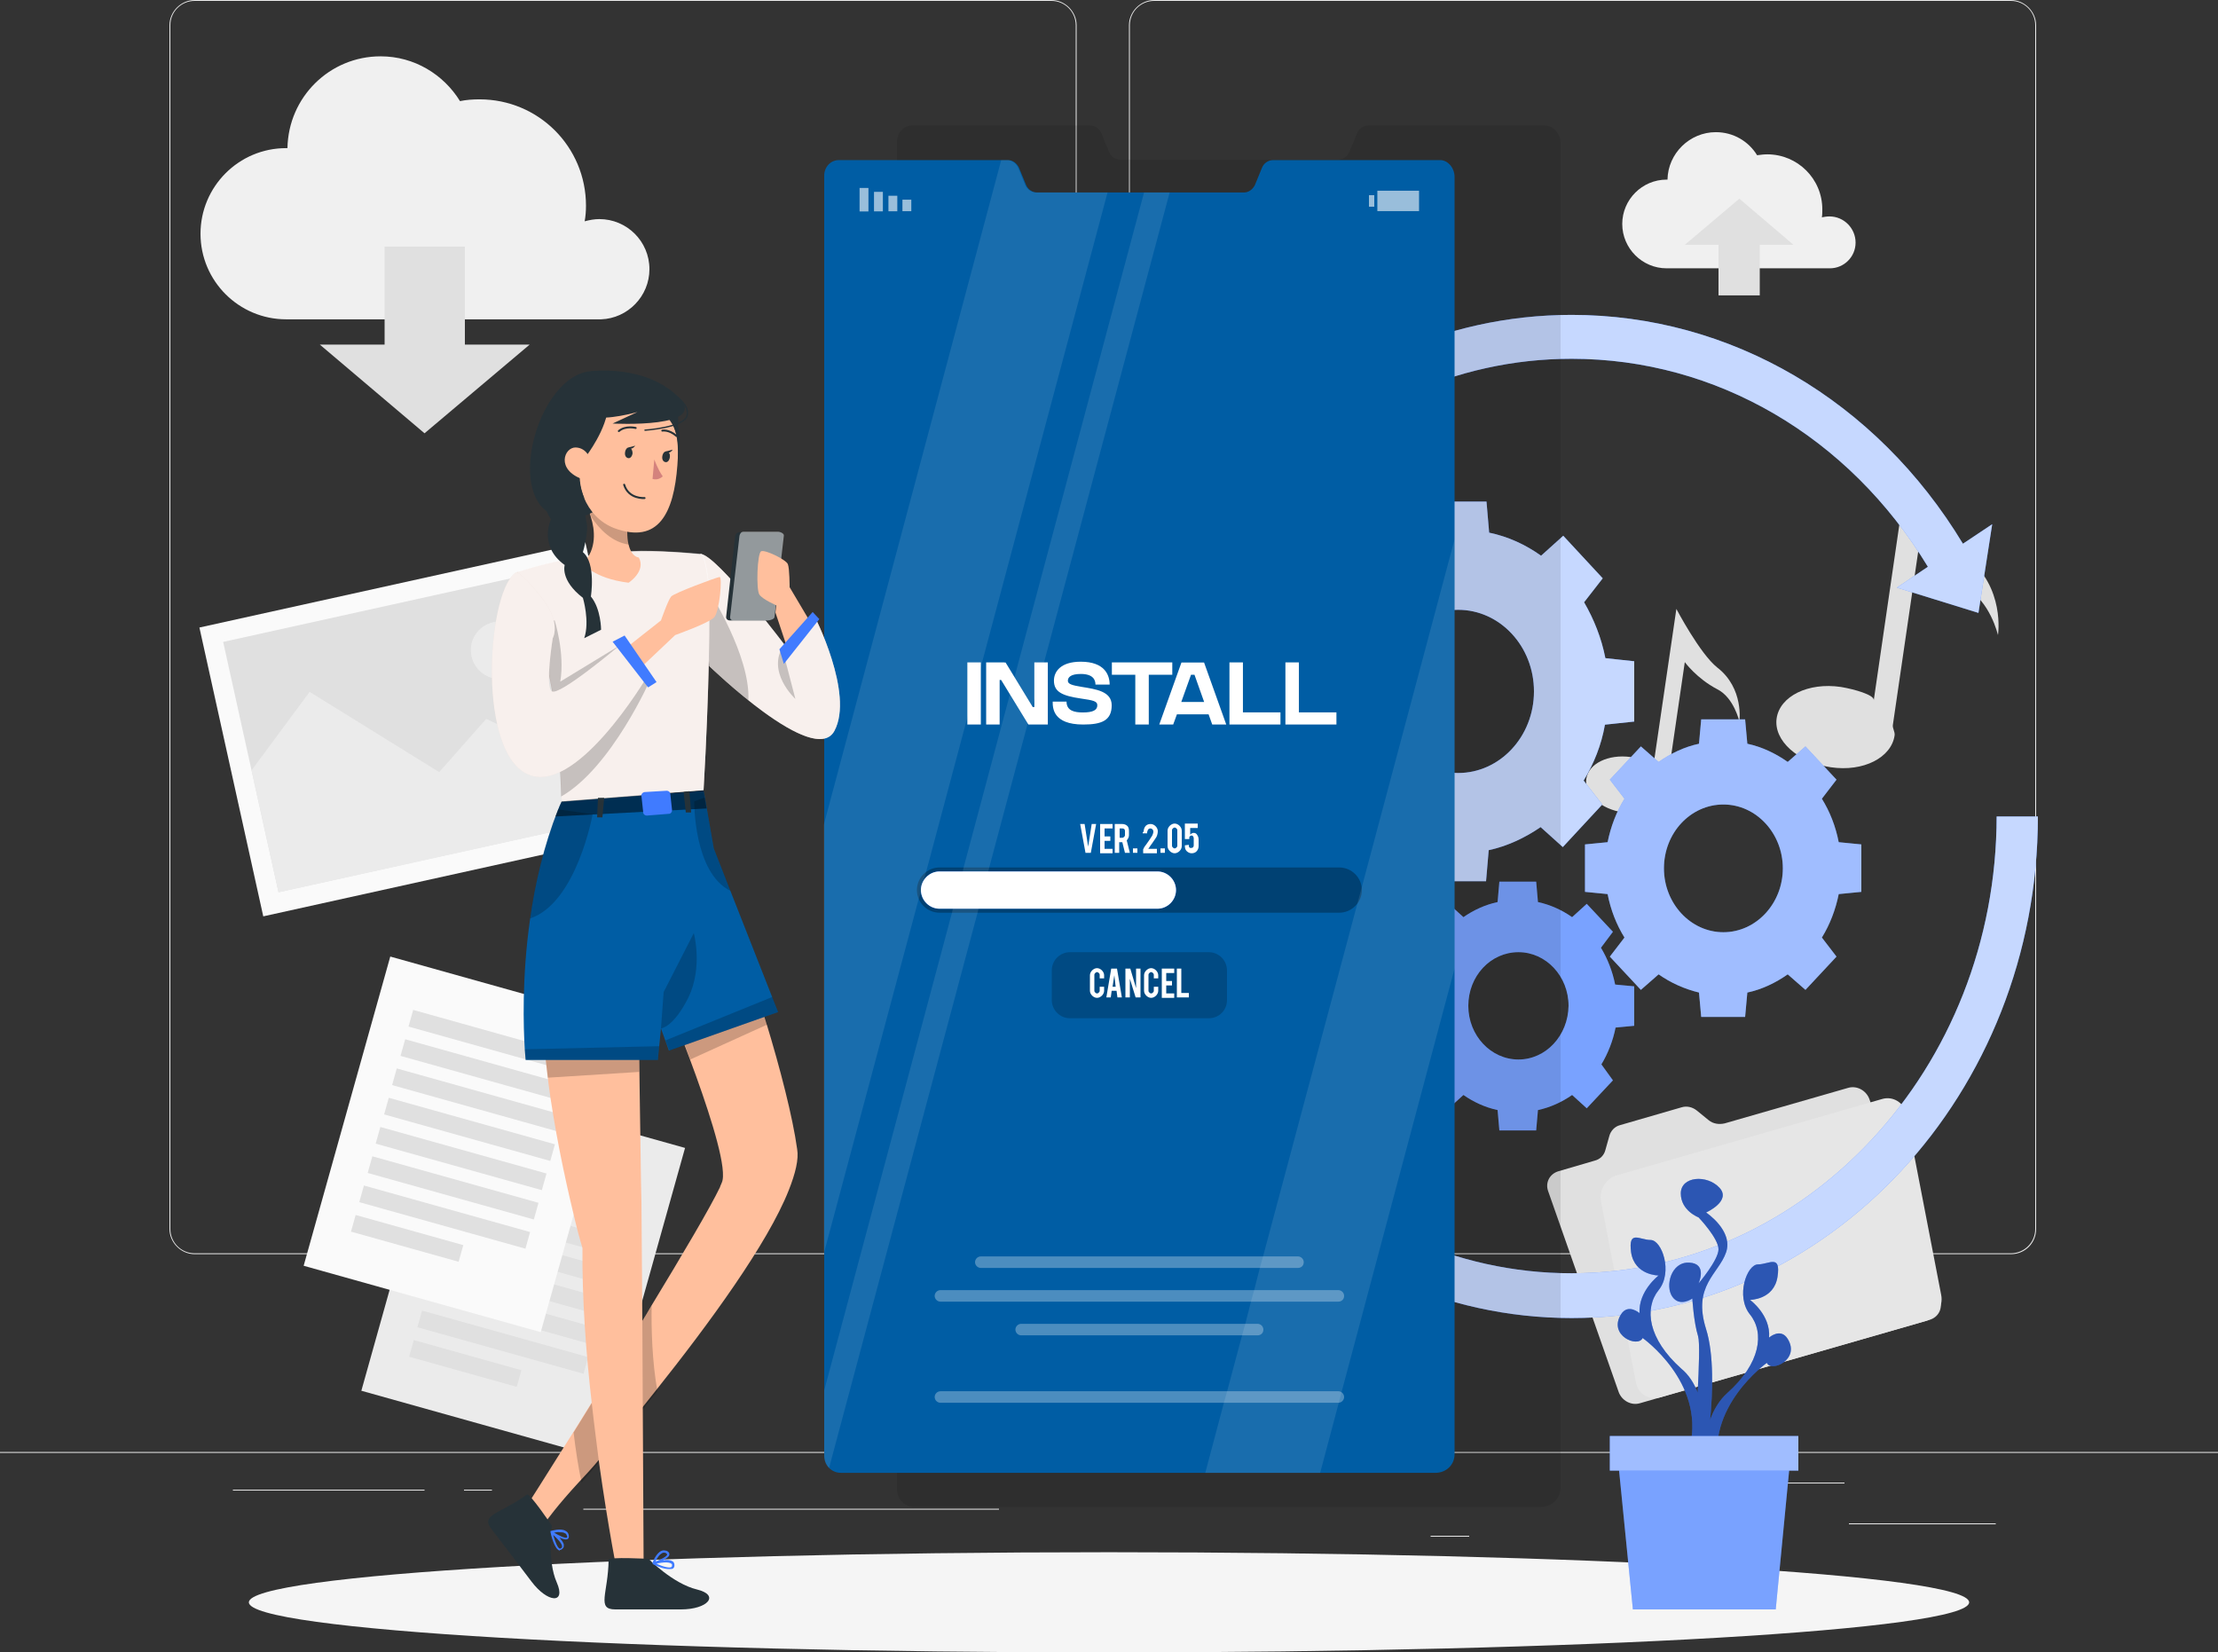<svg width="800" height="596" viewBox="0 0 800 596" fill="none" xmlns="http://www.w3.org/2000/svg">
<rect x="0" y="0" width="800" height="596" fill="#333333" stroke="none"/>
<g clip-path="url(#clip0_609_17265)">
<path d="M800 523.699H0V524.019H800V523.699Z" fill="#EBEBEB"/>
<path d="M719.839 549.453H666.879V549.773H719.839V549.453Z" fill="#EBEBEB"/>
<path d="M529.92 553.93H516V554.25H529.92V553.93Z" fill="#EBEBEB"/>
<path d="M665.279 534.738H634.559V535.058H665.279V534.738Z" fill="#EBEBEB"/>
<path d="M153.12 537.297H84V537.617H153.12V537.297Z" fill="#EBEBEB"/>
<path d="M177.439 537.297H167.359V537.617H177.439V537.297Z" fill="#EBEBEB"/>
<path d="M360.318 544.176H210.398V544.496H360.318V544.176Z" fill="#EBEBEB"/>
<path d="M379.201 452.359H70.241C65.281 452.359 61.121 448.2 61.121 443.241V9.118C61.121 4.159 65.281 0 70.241 0H379.201C384.161 0 388.321 4.159 388.321 9.118V443.241C388.321 448.36 384.321 452.359 379.201 452.359ZM70.241 0.32C65.441 0.32 61.441 4.159 61.441 9.118V443.241C61.441 448.04 65.281 452.039 70.241 452.039H379.201C384.001 452.039 388.001 448.2 388.001 443.241V9.118C388.001 4.319 384.161 0.32 379.201 0.32H70.241Z" fill="#EBEBEB"/>
<path d="M725.279 452.359H416.319C411.359 452.359 407.199 448.2 407.199 443.241V9.118C407.199 4.159 411.359 0 416.319 0H725.279C730.239 0 734.399 4.159 734.399 9.118V443.241C734.399 448.36 730.399 452.359 725.279 452.359ZM416.319 0.32C411.519 0.32 407.519 4.159 407.519 9.118V443.241C407.519 448.04 411.359 452.039 416.319 452.039H725.279C730.079 452.039 734.079 448.2 734.079 443.241V9.118C734.079 4.319 730.239 0.32 725.279 0.32H416.319Z" fill="#EBEBEB"/>
<path d="M234.24 97.096C234.24 87.019 226.08 79.021 216.16 79.021C214.4 79.021 212.64 79.341 210.88 79.82C211.2 78.061 211.36 76.141 211.36 74.222C211.36 52.948 194.24 35.832 172.96 35.832C170.56 35.832 168.16 35.992 165.92 36.472C160 26.875 149.44 20.316 137.28 20.316C118.88 20.316 104 35.032 103.68 53.428C103.52 53.428 103.36 53.428 103.2 53.428C86.08 53.428 72.32 67.344 72.32 84.299C72.32 101.415 86.24 115.171 103.2 115.171H216.8C226.4 114.851 234.24 106.853 234.24 97.096Z" fill="#F0F0F0"/>
<path d="M167.679 124.288V88.938H138.719V124.288H115.359L153.119 156.279L191.039 124.288H167.679Z" fill="#E0E0E0"/>
<path d="M669.281 87.497C669.281 82.379 665.121 78.06 659.841 78.06C658.881 78.06 657.921 78.22 657.121 78.38C657.281 77.42 657.281 76.46 657.281 75.501C657.281 64.463 648.321 55.666 637.441 55.666C636.161 55.666 635.041 55.826 633.761 55.986C630.721 51.027 625.281 47.668 618.881 47.668C609.441 47.668 601.601 55.346 601.441 64.783C601.281 64.783 601.281 64.783 601.121 64.783C592.321 64.783 585.121 71.981 585.121 80.779C585.121 89.577 592.321 96.775 601.121 96.775H660.001C665.121 96.775 669.281 92.616 669.281 87.497Z" fill="#F0F0F0"/>
<path d="M619.84 88.296V106.531H634.72V88.296H646.88L627.36 71.66L607.68 88.296H619.84Z" fill="#E0E0E0"/>
<path d="M211.121 195.58L71.926 226.336L94.956 330.509L234.152 299.753L211.121 195.58Z" fill="#FAFAFA"/>
<path d="M205.784 203.839L80.492 231.523L100.449 321.797L225.741 294.113L205.784 203.839Z" fill="#E0E0E0"/>
<path d="M223.203 281.846L225.923 294.163L100.483 321.836L90.723 277.848L111.683 249.535L158.403 278.487L175.363 259.293L223.203 281.846Z" fill="#EBEBEB"/>
<path d="M190.243 232.261C191.523 237.859 188.003 243.298 182.403 244.578C176.803 245.857 171.363 242.338 170.083 236.74C168.803 231.141 172.323 225.703 177.923 224.423C183.523 223.143 188.963 226.662 190.243 232.261Z" fill="#EBEBEB"/>
<path opacity="0.3" d="M190.243 232.261C191.523 237.859 188.003 243.298 182.403 244.578C176.803 245.857 171.363 242.338 170.083 236.74C168.803 231.141 172.323 225.703 177.923 224.423C183.523 223.143 188.963 226.662 190.243 232.261Z" fill="#EBEBEB"/>
<path d="M247.089 414.033L161.574 390.09L130.332 501.614L215.847 525.557L247.089 414.033Z" fill="#EBEBEB"/>
<path d="M229.923 426.153L169.992 409.371L168.309 415.378L228.24 432.16L229.923 426.153Z" fill="#E0E0E0"/>
<path d="M226.888 436.688L166.957 419.906L165.274 425.913L225.205 442.695L226.888 436.688Z" fill="#E0E0E0"/>
<path d="M224.001 447.262L164.07 430.48L162.387 436.487L222.318 453.269L224.001 447.262Z" fill="#E0E0E0"/>
<path d="M220.966 457.797L161.035 441.016L159.352 447.022L219.283 463.804L220.966 457.797Z" fill="#E0E0E0"/>
<path d="M218.079 468.375L158.148 451.594L156.466 457.601L216.396 474.382L218.079 468.375Z" fill="#E0E0E0"/>
<path d="M215.044 478.907L155.113 462.125L153.43 468.132L213.361 484.913L215.044 478.907Z" fill="#E0E0E0"/>
<path d="M212.157 489.485L152.227 472.703L150.544 478.71L210.475 495.492L212.157 489.485Z" fill="#E0E0E0"/>
<path d="M188.066 494.203L149.242 483.332L147.559 489.339L186.383 500.21L188.066 494.203Z" fill="#E0E0E0"/>
<path d="M226.28 368.951L140.766 345.008L109.524 456.532L195.038 480.475L226.28 368.951Z" fill="#FAFAFA"/>
<path d="M208.962 381.036L149.031 364.254L147.348 370.261L207.279 387.042L208.962 381.036Z" fill="#E0E0E0"/>
<path d="M206.079 391.614L146.148 374.832L144.466 380.839L204.396 397.621L206.079 391.614Z" fill="#E0E0E0"/>
<path d="M203.04 402.145L143.109 385.363L141.426 391.37L201.357 408.152L203.04 402.145Z" fill="#E0E0E0"/>
<path d="M200.157 412.723L140.227 395.941L138.544 401.948L198.475 418.73L200.157 412.723Z" fill="#E0E0E0"/>
<path d="M197.118 423.258L137.188 406.477L135.505 412.483L195.435 429.265L197.118 423.258Z" fill="#E0E0E0"/>
<path d="M194.232 433.832L134.301 417.051L132.618 423.058L192.549 439.839L194.232 433.832Z" fill="#E0E0E0"/>
<path d="M191.197 444.368L131.266 427.586L129.583 433.593L189.514 450.374L191.197 444.368Z" fill="#E0E0E0"/>
<path d="M167.101 449.086L128.277 438.215L126.594 444.222L165.419 455.093L167.101 449.086Z" fill="#E0E0E0"/>
<path d="M709.119 200.747C699.999 193.709 687.679 170.195 687.839 170.195L675.839 252.573C676.159 250.654 668.799 248.574 663.999 247.774C652.159 246.015 641.919 251.134 640.799 259.131C639.679 267.129 648.479 274.967 660.319 276.727C672.159 278.486 682.239 273.208 683.359 265.21C683.519 263.93 682.559 262.65 682.719 261.531L691.999 198.028C691.999 198.028 698.239 206.506 708.959 212.104C717.759 216.583 720.639 229.06 720.639 229.06C720.639 229.06 723.359 211.784 709.119 200.747Z" fill="#E0E0E0"/>
<path d="M619.361 240.735C613.121 235.777 604.641 219.621 604.641 219.621L596.321 276.406C596.481 275.126 591.521 273.527 588.161 273.047C580.001 271.927 572.961 275.446 572.161 280.885C571.361 286.483 577.441 291.922 585.601 293.041C593.761 294.161 600.641 290.642 601.601 285.203C601.761 284.404 601.121 283.444 601.281 282.644L607.681 238.816C607.681 238.816 612.001 244.734 619.361 248.573C625.441 251.612 627.361 260.25 627.361 260.25C627.361 260.25 629.121 248.253 619.361 240.735Z" fill="#E0E0E0"/>
<path d="M616.323 404.055L612.003 400.535C610.403 399.256 608.323 398.776 606.403 399.416L584.323 405.814C582.403 406.294 580.963 407.894 580.483 409.653L579.043 414.772C578.563 416.691 577.123 418.131 575.203 418.611L562.083 422.45C558.883 423.409 557.283 426.608 558.403 429.648L583.843 502.108C584.963 505.147 588.323 507.067 591.523 506.107L696.003 476.035C699.203 475.075 700.803 471.876 699.683 468.837L674.243 396.377C673.123 393.337 669.763 391.418 666.563 392.378L622.083 405.174C620.003 405.654 617.923 405.334 616.323 404.055Z" fill="#E0E0E0"/>
<path d="M678.883 396.377L583.203 423.89C579.203 425.009 576.643 429.328 577.443 433.327L590.083 498.75C590.883 502.748 594.723 505.148 598.723 504.028L694.403 476.516C698.403 475.396 700.963 471.077 700.163 467.078L687.523 401.656C686.723 397.657 682.723 395.257 678.883 396.377Z" fill="#E6E6E6"/>
<path d="M400.002 596.002C571.343 596.002 710.242 587.909 710.242 577.927C710.242 567.944 571.343 559.852 400.002 559.852C228.661 559.852 89.762 567.944 89.762 577.927C89.762 587.909 228.661 596.002 400.002 596.002Z" fill="#F5F5F5"/>
<path d="M720.159 294.322C720.159 385.337 651.359 459.238 566.879 459.238C482.399 459.238 413.599 385.177 413.599 294.322C413.599 203.306 482.399 129.406 566.879 129.406C619.039 129.406 666.879 157.399 695.359 204.426L684.159 211.944L713.599 221.061L718.559 189.07L707.999 196.108C676.799 144.442 624.159 113.57 566.879 113.57C474.239 113.57 398.719 194.669 398.719 294.482C398.719 394.295 474.079 475.393 566.879 475.393C659.519 475.393 735.039 394.295 735.039 294.482H720.159V294.322Z" fill="#407BFF"/>
<path opacity="0.7" d="M720.159 294.322C720.159 385.337 651.359 459.238 566.879 459.238C482.399 459.238 413.599 385.177 413.599 294.322C413.599 203.306 482.399 129.406 566.879 129.406C619.039 129.406 666.879 157.399 695.359 204.426L684.159 211.944L713.599 221.061L718.559 189.07L707.999 196.108C676.799 144.442 624.159 113.57 566.879 113.57C474.239 113.57 398.719 194.669 398.719 294.482C398.719 394.295 474.079 475.393 566.879 475.393C659.519 475.393 735.039 394.295 735.039 294.482H720.159V294.322Z" fill="white"/>
<path d="M589.439 260.253V238.499L579.039 237.379C577.599 230.021 574.879 223.303 571.359 217.224L578.079 208.587L563.839 193.231L555.839 200.429C550.239 196.43 543.999 193.551 537.119 192.111L536.159 180.914H515.999L515.039 192.111C508.319 193.551 501.919 196.59 496.319 200.429L488.319 193.231L474.079 208.587L480.799 217.224C477.119 223.303 474.399 230.021 473.119 237.379L462.719 238.499V260.253L473.119 261.372C474.559 268.73 477.279 275.449 480.799 281.527L474.079 290.165L488.319 305.521L496.319 298.323C501.919 302.321 508.159 305.201 515.039 306.64L515.999 317.837H535.999L536.959 306.64C543.679 305.201 550.079 302.162 555.679 298.323L563.679 305.521L577.919 290.165L571.199 281.527C574.879 275.449 577.599 268.73 578.879 261.372L589.439 260.253ZM525.919 278.808C510.879 278.808 498.559 265.691 498.559 249.376C498.559 233.06 510.879 219.944 525.919 219.944C540.959 219.944 553.279 233.06 553.279 249.376C553.279 265.691 540.959 278.808 525.919 278.808Z" fill="#407BFF"/>
<path d="M671.36 321.676V304.561L663.2 303.761C662.08 298.003 660 292.724 657.12 288.085L662.4 281.207L651.2 269.211L644.8 274.809C640.48 271.77 635.52 269.37 630.24 268.251L629.44 259.453H613.6L612.8 268.251C607.52 269.37 602.56 271.77 598.24 274.809L591.84 269.211L580.64 281.207L585.92 288.085C583.04 292.724 580.96 298.163 579.84 303.761L571.68 304.561V321.676L579.84 322.476C580.96 328.235 583.04 333.513 585.92 338.152L580.64 345.03L591.84 357.027L598.24 351.428C602.56 354.468 607.52 356.707 612.8 357.987L613.6 366.784H629.44L630.24 357.987C635.52 356.867 640.48 354.468 644.8 351.428L651.2 357.027L662.4 345.03L657.12 338.152C660 333.513 662.08 328.075 663.2 322.476L671.36 321.676ZM621.6 336.233C609.76 336.233 600.16 325.835 600.16 313.199C600.16 300.402 609.76 290.165 621.6 290.165C633.44 290.165 643.04 300.562 643.04 313.199C643.04 325.835 633.44 336.233 621.6 336.233Z" fill="#407BFF"/>
<path d="M589.438 369.982V355.746L582.558 355.106C581.598 350.307 579.838 345.829 577.438 341.83L581.758 336.071L572.318 325.994L567.038 330.793C563.358 328.233 559.198 326.314 554.718 325.354L554.077 317.996H540.798L540.158 325.354C535.678 326.314 531.517 328.233 527.837 330.793L522.558 325.994L513.118 336.071L517.438 341.83C515.038 345.829 513.278 350.307 512.318 355.106L505.438 355.746V369.982L512.318 370.622C513.278 375.421 515.038 379.899 517.438 383.898L513.118 389.657L522.558 399.734L527.837 394.935C531.517 397.495 535.678 399.414 540.158 400.374L540.798 407.732H554.077L554.718 400.374C559.198 399.414 563.358 397.495 567.038 394.935L572.318 399.734L581.758 389.657L577.598 383.898C579.998 379.899 581.758 375.421 582.718 370.622L589.438 369.982ZM547.677 382.139C537.757 382.139 529.598 373.501 529.598 362.784C529.598 352.067 537.597 343.429 547.677 343.429C557.597 343.429 565.758 352.067 565.758 362.784C565.598 373.501 557.597 382.139 547.677 382.139Z" fill="#407BFF"/>
<path opacity="0.7" d="M589.439 260.253V238.499L579.039 237.379C577.599 230.021 574.879 223.303 571.359 217.224L578.079 208.587L563.839 193.231L555.839 200.429C550.239 196.43 543.999 193.551 537.119 192.111L536.159 180.914H515.999L515.039 192.111C508.319 193.551 501.919 196.59 496.319 200.429L488.319 193.231L474.079 208.587L480.799 217.224C477.119 223.303 474.399 230.021 473.119 237.379L462.719 238.499V260.253L473.119 261.372C474.559 268.73 477.279 275.449 480.799 281.527L474.079 290.165L488.319 305.521L496.319 298.323C501.919 302.321 508.159 305.201 515.039 306.64L515.999 317.837H535.999L536.959 306.64C543.679 305.201 550.079 302.162 555.679 298.323L563.679 305.521L577.919 290.165L571.199 281.527C574.879 275.449 577.599 268.73 578.879 261.372L589.439 260.253ZM525.919 278.808C510.879 278.808 498.559 265.691 498.559 249.376C498.559 233.06 510.879 219.944 525.919 219.944C540.959 219.944 553.279 233.06 553.279 249.376C553.279 265.691 540.959 278.808 525.919 278.808Z" fill="white"/>
<path opacity="0.5" d="M671.36 321.676V304.561L663.2 303.761C662.08 298.003 660 292.724 657.12 288.085L662.4 281.207L651.2 269.211L644.8 274.809C640.48 271.77 635.52 269.37 630.24 268.251L629.44 259.453H613.6L612.8 268.251C607.52 269.37 602.56 271.77 598.24 274.809L591.84 269.211L580.64 281.207L585.92 288.085C583.04 292.724 580.96 298.163 579.84 303.761L571.68 304.561V321.676L579.84 322.476C580.96 328.235 583.04 333.513 585.92 338.152L580.64 345.03L591.84 357.027L598.24 351.428C602.56 354.468 607.52 356.707 612.8 357.987L613.6 366.784H629.44L630.24 357.987C635.52 356.867 640.48 354.468 644.8 351.428L651.2 357.027L662.4 345.03L657.12 338.152C660 333.513 662.08 328.075 663.2 322.476L671.36 321.676ZM621.6 336.233C609.76 336.233 600.16 325.835 600.16 313.199C600.16 300.402 609.76 290.165 621.6 290.165C633.44 290.165 643.04 300.562 643.04 313.199C643.04 325.835 633.44 336.233 621.6 336.233Z" fill="white"/>
<path opacity="0.3" d="M589.438 369.982V355.746L582.558 355.106C581.598 350.307 579.838 345.829 577.438 341.83L581.758 336.071L572.318 325.994L567.038 330.793C563.358 328.233 559.198 326.314 554.718 325.354L554.077 317.996H540.798L540.158 325.354C535.678 326.314 531.517 328.233 527.837 330.793L522.558 325.994L513.118 336.071L517.438 341.83C515.038 345.829 513.278 350.307 512.318 355.106L505.438 355.746V369.982L512.318 370.622C513.278 375.421 515.038 379.899 517.438 383.898L513.118 389.657L522.558 399.734L527.837 394.935C531.517 397.495 535.678 399.414 540.158 400.374L540.798 407.732H554.077L554.718 400.374C559.198 399.414 563.358 397.495 567.038 394.935L572.318 399.734L581.758 389.657L577.598 383.898C579.998 379.899 581.758 375.421 582.718 370.622L589.438 369.982ZM547.677 382.139C537.757 382.139 529.598 373.501 529.598 362.784C529.598 352.067 537.597 343.429 547.677 343.429C557.597 343.429 565.758 352.067 565.758 362.784C565.598 373.501 557.597 382.139 547.677 382.139Z" fill="white"/>
<path opacity="0.1" d="M562.88 51.666V536.496C562.88 540.495 559.68 543.534 555.68 543.534H329.92C328.16 543.534 326.56 542.894 325.44 541.774C324.32 540.655 323.52 538.895 323.52 537.136V51.186C323.52 47.987 325.92 45.268 328.96 45.268H393.12C394.88 45.268 396.64 46.388 397.28 48.147L400 54.705C400.64 56.465 402.24 57.584 404.16 57.584H482.56C484.32 57.584 486.08 56.465 486.72 54.705L489.44 48.147C490.08 46.388 491.68 45.268 493.6 45.268H556.8C560.16 45.108 562.88 48.147 562.88 51.666Z" fill="black"/>
<path d="M524.641 63.823V524.499C524.641 528.338 521.601 531.217 517.761 531.217H303.361C301.601 531.217 300.161 530.577 299.041 529.458C297.921 528.338 297.281 526.739 297.281 524.979V63.343C297.281 60.304 299.521 57.744 302.561 57.744H363.521C365.281 57.744 366.721 58.864 367.521 60.464L370.081 66.702C370.721 68.302 372.321 69.421 374.081 69.421H448.641C450.401 69.421 451.841 68.302 452.641 66.702L455.201 60.464C455.841 58.864 457.441 57.744 459.201 57.744H519.201C522.081 57.584 524.641 60.464 524.641 63.823Z" fill="#005DA4"/>
<path opacity="0.6" d="M325.495 76.175H328.695V72.017H325.495V76.175Z" fill="white"/>
<path opacity="0.6" d="M320.448 76.203H323.648V70.604H320.448V76.203Z" fill="white"/>
<path opacity="0.6" d="M315.241 76.234H318.441V69.196H315.241V76.234Z" fill="white"/>
<path opacity="0.6" d="M310.034 76.265H313.234V67.788H310.034V76.265Z" fill="white"/>
<path opacity="0.6" d="M495.682 70.394H493.762V74.553H495.682V70.394Z" fill="white"/>
<path opacity="0.6" d="M496.792 76.144H511.832V68.786H496.792V76.144Z" fill="white"/>
<path opacity="0.3" d="M338.883 312.875H483.043C487.523 312.875 491.203 316.554 491.203 321.033C491.203 325.511 487.523 329.19 483.043 329.19H338.883C334.403 329.19 330.723 325.511 330.723 321.033C330.723 316.554 334.403 312.875 338.883 312.875Z" fill="black"/>
<path d="M417.444 314.316C421.124 314.316 424.164 317.355 424.164 321.034C424.164 324.713 421.124 327.753 417.444 327.753H338.884C335.204 327.753 332.164 324.713 332.164 321.034C332.164 317.355 335.204 314.316 338.884 314.316H417.444Z" fill="#407BFF"/>
<path d="M417.444 314.316C421.124 314.316 424.164 317.355 424.164 321.034C424.164 324.713 421.124 327.753 417.444 327.753H338.884C335.204 327.753 332.164 324.713 332.164 321.034C332.164 317.355 335.204 314.316 338.884 314.316H417.444Z" fill="white"/>
<path d="M391.522 307.596L389.602 297.199H391.202L392.482 305.357L393.762 297.199H395.362L393.442 307.596H391.522Z" fill="white"/>
<path d="M396.801 307.596V297.199H401.281V298.799H398.401V301.678H400.481V303.277H398.401V306.157H401.281V307.756H396.801V307.596Z" fill="white"/>
<path d="M404.802 297.199C405.602 297.199 406.242 297.519 406.722 297.999C407.042 298.479 407.202 298.958 407.202 299.758V301.198C407.202 301.998 406.882 302.478 406.402 303.117L407.522 307.596H405.762L404.802 303.757H404.642H403.682V307.596H402.082V297.199H404.802ZM405.762 299.758C405.762 299.118 405.442 298.799 404.802 298.799H403.842V302.158H404.802C405.122 302.158 405.282 301.998 405.442 301.838C405.602 301.678 405.762 301.518 405.762 301.198V299.758Z" fill="white"/>
<path d="M408.641 305.996H410.241V307.595H408.641V305.996Z" fill="white"/>
<path d="M412.48 300.078C412.48 299.118 412.8 298.319 413.28 297.839C413.76 297.359 414.4 297.199 415.04 297.199C415.68 297.199 416.32 297.519 416.8 297.999C417.28 298.479 417.6 299.118 417.6 299.758C417.6 300.398 417.44 301.198 417.12 301.838C416.96 302.158 416.48 302.797 415.84 303.757C415.68 304.077 415.36 304.397 415.04 304.877L414.72 305.357C414.56 305.677 414.4 305.837 414.24 305.997C414.24 306.157 414.24 306.157 414.24 306.157H417.28V307.756H412.32V306.317C412.32 306.317 412.48 306.157 412.64 305.677C412.8 305.517 412.8 305.357 412.96 305.197L413.44 304.557C413.6 304.237 414.08 303.757 414.56 302.957C415.04 302.318 415.36 301.678 415.68 301.198C415.84 300.718 416 300.398 416 299.918C416 299.598 415.84 299.278 415.68 299.118C415.52 298.958 415.2 298.799 414.88 298.799C414.4 298.799 414.08 299.118 413.92 299.598C413.92 299.758 413.76 299.918 413.76 300.238V300.558H412.16V300.078H412.48Z" fill="white"/>
<path d="M418.562 305.996H420.163V307.595H418.562V305.996Z" fill="white"/>
<path d="M426.241 305.197C426.241 305.836 425.921 306.476 425.441 306.956C424.961 307.436 424.321 307.756 423.681 307.756C423.041 307.756 422.401 307.436 421.921 306.956C421.441 306.476 421.121 305.836 421.121 305.197V299.598C421.121 298.958 421.441 298.318 421.921 297.839C422.401 297.359 423.041 297.039 423.681 297.039C424.321 297.039 424.961 297.359 425.441 297.839C425.921 298.318 426.241 298.958 426.241 299.598V305.197ZM424.641 299.438C424.641 299.118 424.481 298.958 424.321 298.798C424.161 298.638 424.001 298.478 423.681 298.478C423.361 298.478 423.201 298.638 423.041 298.798C422.881 298.958 422.721 299.118 422.721 299.438V305.037C422.721 305.357 422.881 305.517 423.041 305.677C423.201 305.836 423.361 305.996 423.681 305.996C424.001 305.996 424.161 305.836 424.321 305.677C424.481 305.517 424.641 305.357 424.641 305.037V299.438Z" fill="white"/>
<path d="M429.283 298.798V301.038C429.443 300.878 429.603 300.718 429.923 300.558C430.083 300.558 430.243 300.398 430.403 300.398C431.043 300.398 431.523 300.558 431.843 301.198C432.163 301.678 432.323 302.157 432.323 302.957V305.197C432.323 305.996 432.003 306.636 431.523 307.116C431.043 307.596 430.403 307.756 429.763 307.756C429.123 307.756 428.483 307.436 428.003 306.956C427.523 306.476 427.363 305.836 427.363 305.197V304.877L428.803 304.717V305.037C428.803 305.517 428.963 305.676 429.283 305.836C429.443 305.836 429.443 305.836 429.603 305.836C430.243 305.836 430.563 305.517 430.563 304.877V302.317C430.563 301.997 430.403 301.838 430.243 301.518C430.083 301.358 429.923 301.358 429.763 301.358C429.443 301.358 429.283 301.518 429.123 301.678C428.963 301.838 428.963 301.997 428.963 302.317V302.637H427.363V297.039H432.003V298.638H429.283V298.798Z" fill="white"/>
<path opacity="0.2" d="M435.999 367.263H385.919C382.239 367.263 379.359 364.224 379.359 360.705V349.988C379.359 346.309 382.399 343.429 385.919 343.429H435.999C439.679 343.429 442.559 346.469 442.559 349.988V360.705C442.559 364.384 439.679 367.263 435.999 367.263Z" fill="black"/>
<path d="M395.681 359.904C395.041 359.904 394.401 359.584 393.921 359.105C393.441 358.625 393.121 357.985 393.121 357.345V351.747C393.121 351.107 393.441 350.467 393.921 349.987C394.401 349.507 395.041 349.187 395.681 349.187C396.321 349.187 396.961 349.507 397.441 349.987C397.921 350.467 398.241 351.107 398.241 351.747V352.866H396.641V351.587C396.641 351.267 396.481 351.107 396.321 350.947C396.161 350.787 396.001 350.627 395.681 350.627C395.361 350.627 395.201 350.787 395.041 350.947C394.881 351.107 394.721 351.267 394.721 351.587V357.345C394.721 357.665 394.881 357.825 395.041 357.985C395.201 358.145 395.361 358.305 395.681 358.305C396.001 358.305 396.161 358.145 396.321 357.985C396.481 357.825 396.641 357.665 396.641 357.345V355.905H398.241V357.345C398.241 357.985 397.921 358.625 397.441 359.105C396.961 359.584 396.321 359.904 395.681 359.904Z" fill="white"/>
<path d="M400.963 357.345L400.643 359.745H399.043L400.803 349.347H402.883L404.643 359.745H403.043L402.723 357.345H400.963ZM401.923 351.747L401.283 355.906H402.403L401.923 351.747Z" fill="white"/>
<path d="M407.682 349.347L409.762 356.386V349.347H411.362V359.745H409.602L407.522 353.026V359.745H405.922V349.347H407.682Z" fill="white"/>
<path d="M415.201 359.904C414.561 359.904 413.921 359.584 413.441 359.105C412.961 358.625 412.641 357.985 412.641 357.345V351.747C412.641 351.107 412.961 350.467 413.441 349.987C413.921 349.507 414.561 349.187 415.201 349.187C415.841 349.187 416.481 349.507 416.961 349.987C417.441 350.467 417.761 351.107 417.761 351.747V352.866H416.161V351.587C416.161 351.267 416.001 351.107 415.841 350.947C415.681 350.787 415.521 350.627 415.201 350.627C414.881 350.627 414.721 350.787 414.561 350.947C414.401 351.107 414.241 351.267 414.241 351.587V357.345C414.241 357.665 414.401 357.825 414.561 357.985C414.721 358.145 414.881 358.305 415.201 358.305C415.521 358.305 415.681 358.145 415.841 357.985C416.001 357.825 416.161 357.665 416.161 357.345V355.905H417.761V357.345C417.761 357.985 417.441 358.625 416.961 359.105C416.481 359.584 415.841 359.904 415.201 359.904Z" fill="white"/>
<path d="M419.043 359.745V349.347H423.523V350.947H420.643V353.826H422.723V355.426H420.643V358.305H423.523V359.905H419.043V359.745Z" fill="white"/>
<path d="M428.8 359.745H424.48V349.347H426.08V358.145H428.8V359.745Z" fill="white"/>
<g opacity="0.3">
<path d="M468.16 457.319H353.76C352.64 457.319 351.68 456.359 351.68 455.239C351.68 454.12 352.64 453.16 353.76 453.16H468.16C469.28 453.16 470.24 454.12 470.24 455.239C470.24 456.519 469.28 457.319 468.16 457.319Z" fill="white"/>
<path d="M482.721 469.475H339.201C338.081 469.475 337.121 468.515 337.121 467.396C337.121 466.276 338.081 465.316 339.201 465.316H482.721C483.841 465.316 484.801 466.276 484.801 467.396C484.801 468.675 483.841 469.475 482.721 469.475Z" fill="white"/>
<path d="M453.602 481.631H368.322C367.202 481.631 366.242 480.672 366.242 479.552C366.242 478.432 367.202 477.472 368.322 477.472H453.602C454.722 477.472 455.682 478.432 455.682 479.552C455.682 480.831 454.722 481.631 453.602 481.631Z" fill="white"/>
<path d="M482.721 505.948H339.201C338.081 505.948 337.121 504.988 337.121 503.868C337.121 502.749 338.081 501.789 339.201 501.789H482.721C483.841 501.789 484.801 502.749 484.801 503.868C484.801 504.988 483.841 505.948 482.721 505.948Z" fill="white"/>
</g>
<g opacity="0.1">
<path d="M399.521 69.263L334.081 314.317L333.281 317.036L332.161 321.515L331.361 324.234L297.121 452.2V297.521L361.121 57.746H363.201C364.961 57.746 366.401 58.866 367.201 60.465L369.761 66.704C370.401 68.303 372.001 69.423 373.761 69.423H399.521V69.263Z" fill="white"/>
<path d="M524.643 194.508V349.346L483.843 502.265L482.883 505.944L476.163 531.217H434.723L441.443 505.944L442.563 501.945L448.003 481.63L449.123 477.632L451.203 469.474L452.323 465.475L454.403 457.317L455.523 453.318L489.603 325.832L491.203 319.914L524.643 194.508Z" fill="white"/>
<path d="M421.921 69.261L356.801 312.876L356.481 314.316L352.961 327.592L352.641 329.032L299.041 529.458C297.921 528.338 297.281 526.739 297.281 524.979V501.465L343.361 329.192L343.681 327.752L347.201 314.476L347.521 313.036L412.641 69.421H421.921V69.261Z" fill="white"/>
</g>
<path d="M644.8 482.91C642.24 478.752 638.08 482.431 638.08 482.431C638.72 474.273 631.2 468.834 631.2 468.834C631.2 468.834 639.84 468.834 641.12 460.517C642.4 452.199 638.08 456.038 634.08 456.038C630.08 456.038 625.92 467.555 631.2 474.113C636.48 480.671 635.04 491.708 623.04 502.425C620.16 504.985 618.08 508.504 616.8 512.183C617.76 502.425 618.24 488.509 615.36 479.391C610.4 463.716 619.84 459.557 622.56 451.719C625.28 443.881 615.36 437.323 615.36 437.323C615.36 437.323 624.64 433.164 620.16 428.365C615.68 423.566 606.24 424.206 606.24 430.445C606.24 436.683 612.64 439.082 612.64 439.082C612.64 439.082 619.84 446.6 619.84 450.599C619.84 454.438 612.64 462.916 612.64 462.916C612.64 462.916 616 455.718 609.28 455.398C602.72 455.078 600.48 463.876 603.2 467.715C605.92 471.554 610.4 468.354 610.4 468.354C610.4 468.354 610.88 476.832 612.48 481.951C613.12 484.19 612.8 492.988 612.32 502.265C611.04 498.906 609.12 495.867 606.4 493.628C594.4 482.911 592.96 471.873 598.24 465.315C603.52 458.757 599.36 447.24 595.36 447.24C591.36 447.24 587.2 443.401 588.32 451.719C589.6 460.037 598.24 460.037 598.24 460.037C598.24 460.037 590.88 465.635 591.36 473.633C591.36 473.633 587.2 469.954 584.64 474.113C580 481.631 590.72 486.27 592.48 482.591C592.48 482.591 614.88 498.426 609.6 521.46L610.88 523.38C610.72 525.299 610.56 526.419 610.56 526.419L612.32 525.619L614.24 528.498C614.08 534.257 614.72 538.416 614.72 538.416L620.16 530.418C614.72 507.544 637.28 491.548 637.28 491.548C638.72 495.067 649.44 490.428 644.8 482.91Z" fill="#407BFF"/>
<path opacity="0.2" d="M644.8 482.91C642.24 478.752 638.08 482.431 638.08 482.431C638.72 474.273 631.2 468.834 631.2 468.834C631.2 468.834 639.84 468.834 641.12 460.517C642.4 452.199 638.08 456.038 634.08 456.038C630.08 456.038 625.92 467.555 631.2 474.113C636.48 480.671 635.04 491.708 623.04 502.425C620.16 504.985 618.08 508.504 616.8 512.183C617.76 502.425 618.24 488.509 615.36 479.391C610.4 463.716 619.84 459.557 622.56 451.719C625.28 443.881 615.36 437.323 615.36 437.323C615.36 437.323 624.64 433.164 620.16 428.365C615.68 423.566 606.24 424.206 606.24 430.445C606.24 436.683 612.64 439.082 612.64 439.082C612.64 439.082 619.84 446.6 619.84 450.599C619.84 454.438 612.64 462.916 612.64 462.916C612.64 462.916 616 455.718 609.28 455.398C602.72 455.078 600.48 463.876 603.2 467.715C605.92 471.554 610.4 468.354 610.4 468.354C610.4 468.354 610.88 476.832 612.48 481.951C613.12 484.19 612.8 492.988 612.32 502.265C611.04 498.906 609.12 495.867 606.4 493.628C594.4 482.911 592.96 471.873 598.24 465.315C603.52 458.757 599.36 447.24 595.36 447.24C591.36 447.24 587.2 443.401 588.32 451.719C589.6 460.037 598.24 460.037 598.24 460.037C598.24 460.037 590.88 465.635 591.36 473.633C591.36 473.633 587.2 469.954 584.64 474.113C580 481.631 590.72 486.27 592.48 482.591C592.48 482.591 614.88 498.426 609.6 521.46L610.88 523.38C610.72 525.299 610.56 526.419 610.56 526.419L612.32 525.619L614.24 528.498C614.08 534.257 614.72 538.416 614.72 538.416L620.16 530.418C614.72 507.544 637.28 491.548 637.28 491.548C638.72 495.067 649.44 490.428 644.8 482.91Z" fill="#407BFF"/>
<g opacity="0.3">
<path d="M644.8 482.91C642.24 478.752 638.08 482.431 638.08 482.431C638.72 474.273 631.2 468.834 631.2 468.834C631.2 468.834 639.84 468.834 641.12 460.517C642.4 452.199 638.08 456.038 634.08 456.038C630.08 456.038 625.92 467.555 631.2 474.113C636.48 480.671 635.04 491.708 623.04 502.425C620.16 504.985 618.08 508.504 616.8 512.183C617.76 502.425 618.24 488.509 615.36 479.391C610.4 463.716 619.84 459.557 622.56 451.719C625.28 443.881 615.36 437.323 615.36 437.323C615.36 437.323 624.64 433.164 620.16 428.365C615.68 423.566 606.24 424.206 606.24 430.445C606.24 436.683 612.64 439.082 612.64 439.082C612.64 439.082 619.84 446.6 619.84 450.599C619.84 454.438 612.64 462.916 612.64 462.916C612.64 462.916 616 455.718 609.28 455.398C602.72 455.078 600.48 463.876 603.2 467.715C605.92 471.554 610.4 468.354 610.4 468.354C610.4 468.354 610.88 476.832 612.48 481.951C613.12 484.19 612.8 492.988 612.32 502.265C611.04 498.906 609.12 495.867 606.4 493.628C594.4 482.911 592.96 471.873 598.24 465.315C603.52 458.757 599.36 447.24 595.36 447.24C591.36 447.24 587.2 443.401 588.32 451.719C589.6 460.037 598.24 460.037 598.24 460.037C598.24 460.037 590.88 465.635 591.36 473.633C591.36 473.633 587.2 469.954 584.64 474.113C580 481.631 590.72 486.27 592.48 482.591C592.48 482.591 614.88 498.426 609.6 521.46L610.88 523.38C610.72 525.299 610.56 526.419 610.56 526.419L612.32 525.619L614.24 528.498C614.08 534.257 614.72 538.416 614.72 538.416L620.16 530.418C614.72 507.544 637.28 491.548 637.28 491.548C638.72 495.067 649.44 490.428 644.8 482.91Z" fill="black"/>
<path opacity="0.2" d="M644.8 482.91C642.24 478.752 638.08 482.431 638.08 482.431C638.72 474.273 631.2 468.834 631.2 468.834C631.2 468.834 639.84 468.834 641.12 460.517C642.4 452.199 638.08 456.038 634.08 456.038C630.08 456.038 625.92 467.555 631.2 474.113C636.48 480.671 635.04 491.708 623.04 502.425C620.16 504.985 618.08 508.504 616.8 512.183C617.76 502.425 618.24 488.509 615.36 479.391C610.4 463.716 619.84 459.557 622.56 451.719C625.28 443.881 615.36 437.323 615.36 437.323C615.36 437.323 624.64 433.164 620.16 428.365C615.68 423.566 606.24 424.206 606.24 430.445C606.24 436.683 612.64 439.082 612.64 439.082C612.64 439.082 619.84 446.6 619.84 450.599C619.84 454.438 612.64 462.916 612.64 462.916C612.64 462.916 616 455.718 609.28 455.398C602.72 455.078 600.48 463.876 603.2 467.715C605.92 471.554 610.4 468.354 610.4 468.354C610.4 468.354 610.88 476.832 612.48 481.951C613.12 484.19 612.8 492.988 612.32 502.265C611.04 498.906 609.12 495.867 606.4 493.628C594.4 482.911 592.96 471.873 598.24 465.315C603.52 458.757 599.36 447.24 595.36 447.24C591.36 447.24 587.2 443.401 588.32 451.719C589.6 460.037 598.24 460.037 598.24 460.037C598.24 460.037 590.88 465.635 591.36 473.633C591.36 473.633 587.2 469.954 584.64 474.113C580 481.631 590.72 486.27 592.48 482.591C592.48 482.591 614.88 498.426 609.6 521.46L610.88 523.38C610.72 525.299 610.56 526.419 610.56 526.419L612.32 525.619L614.24 528.498C614.08 534.257 614.72 538.416 614.72 538.416L620.16 530.418C614.72 507.544 637.28 491.548 637.28 491.548C638.72 495.067 649.44 490.428 644.8 482.91Z" fill="black"/>
</g>
<path d="M640.479 580.485H588.959L583.359 524.18H645.919L640.479 580.485Z" fill="#407BFF"/>
<path opacity="0.3" d="M640.479 580.485H588.959L583.359 524.18H645.919L640.479 580.485Z" fill="white"/>
<path d="M648.641 517.941H580.641V530.418H648.641V517.941Z" fill="#407BFF"/>
<path opacity="0.5" d="M648.641 517.941H580.641V530.418H648.641V517.941Z" fill="white"/>
<path d="M252.641 199.785C258.721 200.105 284.161 234.176 284.161 234.176L293.601 221.859C293.601 221.859 308.161 250.172 300.961 263.608C293.761 277.044 255.841 240.254 255.841 240.254L252.641 199.785Z" fill="#EDDAD3"/>
<path opacity="0.6" d="M252.641 199.785L255.201 226.978L255.841 240.254C255.841 240.254 262.081 246.333 269.921 252.571C281.441 261.848 296.641 271.606 300.961 263.608C308.161 250.172 293.601 221.859 293.601 221.859L284.161 234.176V234.016C282.561 232.096 258.561 200.105 252.641 199.785Z" fill="white"/>
<path opacity="0.2" d="M255.203 226.979L255.843 240.256C255.843 240.256 262.083 246.334 269.923 252.572C270.723 236.577 255.843 213.383 255.843 213.383L255.203 226.979Z" fill="black"/>
<path opacity="0.2" d="M284.162 234.174L282.882 236.733L286.882 252.089C286.882 252.089 276.002 242.171 282.882 232.414L284.162 234.174Z" fill="black"/>
<path d="M253.763 285.039L202.562 289.038C202.562 289.038 201.922 258.486 197.762 242.491C196.483 237.372 194.723 231.614 192.643 224.895C191.683 222.016 190.723 218.977 189.763 215.778C188.803 212.739 187.683 209.54 186.562 206.34C193.603 204.101 200.643 202.341 208.003 201.222C215.683 199.942 223.363 198.982 231.203 198.822C241.283 198.662 252.803 199.942 252.803 199.942C252.803 199.942 254.402 200.262 255.522 210.979C256.162 220.737 255.843 248.729 253.763 285.039Z" fill="#EDDAD3"/>
<path opacity="0.6" d="M253.763 285.041L202.563 289.04C202.563 289.04 202.563 288.4 202.563 287.28C202.403 280.562 201.283 256.249 197.923 242.492C196.963 238.813 195.843 234.814 194.563 230.336C194.083 228.576 193.443 226.657 192.803 224.737C191.843 221.858 190.883 218.819 189.923 215.62C188.963 212.58 187.843 209.381 186.723 206.182C193.763 203.943 200.803 202.183 208.163 201.063C215.843 199.624 223.523 198.824 231.363 198.664C241.443 198.664 252.963 199.784 252.963 199.784C252.963 199.784 254.563 200.104 255.683 210.821C256.163 220.738 255.843 248.731 253.763 285.041Z" fill="white"/>
<path d="M189.441 544.012L197.121 548.491C197.121 548.491 200.801 543.212 208.801 534.575C211.041 532.175 213.441 529.616 215.841 526.737C220.801 521.138 226.081 514.74 231.521 507.862C233.121 505.782 234.881 503.703 236.481 501.624C255.841 477.31 276.801 448.678 284.481 429.323C286.881 423.245 288.161 418.126 287.521 414.447C285.921 402.93 281.441 385.495 276.321 368.699C268.481 342.946 259.681 318.633 259.681 318.633L238.401 355.423C238.401 355.423 244.961 371.259 251.041 388.054C256.961 404.53 262.401 422.125 260.321 426.604C260.161 427.084 259.841 427.563 259.681 428.203C256.161 435.561 246.241 452.357 234.881 471.072C233.761 472.991 232.641 474.911 231.521 476.67C225.441 486.588 219.201 496.825 213.281 506.102C211.041 509.781 208.801 513.3 206.721 516.659C196.801 532.495 189.441 544.012 189.441 544.012Z" fill="#FFBF9D"/>
<path opacity="0.2" d="M237.123 501.782C226.883 514.578 217.123 526.255 209.763 534.733C208.643 529.454 207.683 523.376 206.883 516.658C215.363 503.062 225.603 486.426 235.043 470.91C234.883 479.068 235.203 491.225 237.123 501.782Z" fill="black"/>
<path d="M198.562 396.052C201.282 414.287 205.122 430.763 207.522 440.68C208.962 446.599 210.082 450.118 210.082 450.118C209.922 468.513 211.362 488.187 213.442 506.103C214.242 513.461 215.202 520.499 216.002 527.057C219.362 551.21 222.882 568.646 222.882 568.646L232.162 567.366L231.842 508.022L231.682 476.511L231.362 433.642L231.202 426.124L230.722 393.653L230.082 345.666L198.082 331.27C193.762 349.665 195.362 373.978 198.562 396.052Z" fill="#FFBF9D"/>
<path opacity="0.2" d="M276.802 369.5L248.962 382.136C243.682 367.74 238.402 355.423 238.402 355.423L260.002 318.953C260.002 318.953 268.802 343.267 276.642 369.02C276.642 369.02 276.802 369.18 276.802 369.5Z" fill="black"/>
<path opacity="0.2" d="M230.563 386.615L197.603 388.694C195.043 368.699 194.243 347.585 198.083 331.27L230.083 345.666L230.563 386.615Z" fill="black"/>
<path d="M190.081 539.052C191.041 538.413 199.041 550.249 199.041 550.249C199.041 550.249 197.281 562.726 200.801 570.724C204.321 578.722 197.441 578.082 191.681 570.404C185.921 562.726 181.441 556.968 177.281 551.529C173.121 546.25 180.321 546.09 190.081 539.052Z" fill="#263238"/>
<path d="M201.763 559.208C200.002 558.728 198.723 553.609 198.562 552.649V552.489C198.562 552.489 198.562 552.489 198.562 552.329C198.562 552.329 198.562 552.329 198.562 552.17H198.722C198.882 552.17 202.243 551.05 204.003 552.17C204.643 552.489 204.962 552.969 205.122 553.609C205.282 554.249 205.123 554.889 204.803 555.049C204.163 555.529 202.883 555.049 201.763 554.569C202.562 555.529 203.363 556.488 203.363 557.288C203.363 557.768 203.363 558.088 203.043 558.408C202.563 558.888 202.242 559.048 201.922 559.048C201.922 559.368 201.763 559.368 201.763 559.208ZM201.922 558.568C201.922 558.568 202.243 558.568 202.562 558.248C202.722 558.088 202.722 557.928 202.722 557.608C202.562 556.488 200.802 554.729 199.522 553.609C200.162 555.849 201.122 558.408 201.922 558.568ZM199.843 552.809C201.763 553.929 203.843 554.889 204.483 554.569C204.643 554.409 204.643 554.089 204.483 553.929C204.323 553.449 204.163 553.129 203.683 552.969C203.203 552.649 202.562 552.649 201.922 552.649C201.282 552.489 200.483 552.649 199.843 552.809Z" fill="#407BFF"/>
<path d="M219.52 562.565C219.52 561.446 233.92 562.245 233.92 562.245C233.92 562.245 242.72 571.203 251.36 573.283C259.84 575.362 255.2 580.481 245.6 580.481C236 580.481 228.8 580.481 221.92 580.481C215.04 580.481 219.36 574.722 219.52 562.565Z" fill="#263238"/>
<path d="M235.523 564.167C235.363 564.007 235.363 564.007 235.363 564.007C235.363 564.007 235.363 564.007 235.363 563.847V563.687C235.363 563.527 236.643 560.168 238.563 559.368C239.203 559.048 239.843 559.208 240.483 559.368C241.123 559.688 241.443 560.008 241.443 560.648C241.443 561.448 240.323 562.088 239.203 562.727C240.483 562.567 241.603 562.567 242.403 563.047C242.883 563.207 243.043 563.527 243.203 564.007C243.363 564.807 243.203 565.287 242.883 565.607C242.563 565.927 242.083 565.926 241.603 565.926C239.523 566.086 236.323 564.647 235.523 564.167ZM236.803 564.007C238.883 564.967 241.603 565.767 242.243 565.127C242.243 565.127 242.403 564.967 242.403 564.327C242.403 564.167 242.243 564.007 241.923 563.847C241.603 563.687 240.963 563.527 240.163 563.527C239.203 563.527 237.763 563.687 236.803 564.007ZM238.883 560.168C237.763 560.648 236.803 562.248 236.483 563.207C238.563 562.407 240.643 561.288 240.643 560.648C240.643 560.488 240.323 560.328 240.163 560.168C240.003 560.008 239.683 560.008 239.523 560.008C239.203 560.008 239.043 560.008 238.883 560.168Z" fill="#407BFF"/>
<path d="M226.722 210.18C213.922 208.581 210.242 203.142 210.242 203.142C215.362 198.183 214.562 190.985 213.122 186.507C212.482 183.947 211.522 182.348 211.522 182.348L226.882 185.227C226.562 187.786 226.242 189.866 226.242 191.625C226.242 193.545 226.402 195.144 226.722 196.424C227.842 201.063 230.402 201.063 230.402 201.063C233.122 206.021 226.722 210.18 226.722 210.18Z" fill="#FFBF9D"/>
<path opacity="0.2" d="M226.4 191.625C226.4 193.545 226.56 195.144 226.88 196.424C220.8 195.624 216.16 190.825 213.28 186.507C212.64 183.947 211.68 182.348 211.68 182.348L227.04 185.227C226.56 187.626 226.4 189.706 226.4 191.625Z" fill="black"/>
<path d="M213.122 133.883C191.522 135.642 178.722 191.947 209.282 186.509C218.242 184.909 255.682 156.277 241.442 145.4C227.202 134.522 213.122 133.883 213.122 133.883Z" fill="#263238"/>
<path d="M228.963 144.439C242.083 146.359 245.443 154.037 244.323 167.793C243.043 184.909 237.603 196.425 221.603 190.507C200.003 182.189 207.043 141.24 228.963 144.439Z" fill="#FFBF9D"/>
<path d="M236.003 165.715C236.003 165.715 237.283 169.394 239.043 171.793C239.043 171.793 237.603 173.393 235.363 172.753L236.003 165.715Z" fill="#D4827D"/>
<path d="M228.161 163.475C228.001 164.595 227.361 165.394 226.561 165.234C225.761 165.074 225.281 164.275 225.441 163.155C225.601 162.035 226.241 161.235 227.041 161.395C227.681 161.555 228.161 162.515 228.161 163.475Z" fill="#263238"/>
<path d="M226.723 161.394L229.123 160.754C229.123 160.754 227.683 162.673 226.723 161.394Z" fill="#263238"/>
<path d="M241.602 164.916C241.442 166.036 240.802 166.836 240.002 166.676C239.202 166.516 238.722 165.716 238.882 164.596C239.042 163.477 239.682 162.677 240.482 162.837C241.282 162.837 241.762 163.797 241.602 164.916Z" fill="#263238"/>
<path d="M240.164 162.835L242.564 162.195C242.724 162.195 241.284 164.115 240.164 162.835Z" fill="#263238"/>
<path d="M229.283 154.358C229.283 154.358 225.603 153.398 223.203 155.478" stroke="#263238" stroke-width="0.708" stroke-miterlimit="10" stroke-linecap="round" stroke-linejoin="round"/>
<path d="M238.883 155.317C238.883 155.317 241.283 154.837 244.003 157.236" stroke="#263238" stroke-width="0.708" stroke-miterlimit="10" stroke-linecap="round" stroke-linejoin="round"/>
<path d="M211.363 164.595C211.363 164.595 219.043 154.678 219.363 146.2C219.363 146.2 247.043 139.322 244.483 166.035C244.483 166.035 250.403 142.841 227.843 139.002C205.283 135.163 200.483 168.434 210.883 179.951C210.883 179.951 206.563 170.833 211.363 164.595Z" fill="#263238"/>
<path d="M213.122 167.631C213.282 165.552 211.682 161.553 207.682 161.393C203.522 161.233 200.322 169.391 210.242 172.91C211.682 173.39 212.642 172.11 213.122 167.631Z" fill="#FFBF9D"/>
<path d="M232.481 179.631C232.481 179.631 226.721 180.111 225.121 174.832" stroke="#263238" stroke-width="0.708" stroke-miterlimit="10" stroke-linecap="round" stroke-linejoin="round"/>
<path d="M213.121 133.882C213.121 133.882 232.481 131.323 244.481 143C256.641 154.677 220.961 152.757 220.961 152.757L229.921 148.598C229.921 148.598 218.721 151.797 213.761 150.198L213.121 133.882Z" fill="#263238"/>
<path d="M198.721 168.113C198.721 168.113 192.801 178.351 198.721 187.308C198.721 187.308 194.081 196.906 203.681 203.784C203.681 203.784 201.921 209.222 210.241 215.621C210.241 215.621 212.801 224.098 210.721 230.177L216.801 227.137C216.801 227.137 216.801 219.619 213.121 215.141C213.121 215.141 215.041 203.144 210.241 199.145C210.241 199.145 212.481 191.627 211.521 188.268C211.521 188.268 209.121 174.032 208.801 172.432C208.801 172.432 200.641 171.312 198.721 168.113Z" fill="#263238"/>
<path d="M242.721 142.199C242.721 142.199 248.801 145.558 247.841 149.877C246.881 154.196 232.641 155.156 232.641 155.156" stroke="#263238" stroke-width="0.488" stroke-miterlimit="10" stroke-linecap="round" stroke-linejoin="round"/>
<path d="M261.923 222.337C261.763 223.137 262.403 223.777 263.203 223.777H277.763C278.563 223.777 279.363 223.137 279.363 222.337L282.563 193.545C282.723 192.745 282.083 191.945 281.283 191.945H266.723C265.923 191.945 265.123 192.745 265.123 193.545L261.923 222.337Z" fill="#263238"/>
<path opacity="0.5" d="M266.723 193.225L263.363 222.337C263.203 223.137 263.683 223.777 264.483 223.777H276.963C277.763 223.777 279.363 223.297 279.363 222.497L282.723 193.225C282.883 192.425 281.443 191.785 280.643 191.785H268.163C267.363 191.785 266.883 192.425 266.723 193.225Z" fill="white"/>
<path opacity="0.6" d="M233.441 291.598C233.441 293.038 234.561 294.158 236.001 294.158C237.441 294.158 238.561 293.038 238.561 291.598C238.561 290.159 237.441 289.039 236.001 289.039C234.721 289.039 233.441 290.159 233.441 291.598Z" fill="white"/>
<path d="M292.482 224.737L284.802 211.78C284.802 211.78 284.802 205.062 284.162 203.463C283.522 201.863 276.002 198.184 274.562 198.824C273.122 199.304 272.642 212.74 273.922 214.5C275.202 216.259 280.002 218.339 280.002 218.339L279.682 220.898L284.162 234.334L292.482 224.737Z" fill="#FFBF9D"/>
<path d="M295.521 223.298L293.121 220.738L281.121 234.175L282.721 239.453L295.521 223.298Z" fill="#407BFF"/>
<path d="M280.642 365.022L241.282 378.938L240.002 375.419L238.402 370.94L237.762 377.338L237.282 382.297H189.602C189.602 382.297 189.442 380.857 189.282 378.458C188.802 370.78 188.162 352.545 191.202 331.431C192.962 318.794 196.162 305.038 201.282 292.081C201.602 291.122 202.082 290.162 202.562 289.202L253.762 285.203L254.242 287.602L257.442 305.998L263.522 321.513L278.562 359.743L280.642 365.022Z" fill="#005DA4"/>
<path opacity="0.2" d="M234.722 244.732C234.722 244.732 220.642 276.883 202.402 287.28C202.242 280.562 201.122 256.248 197.762 242.492C196.802 238.813 195.682 234.814 194.402 230.335L200.002 223.617C200.002 223.617 203.842 235.454 202.082 245.851L223.362 232.895L234.722 244.732Z" fill="black"/>
<path d="M221.121 237.375L238.401 223.779C238.401 223.779 240.961 216.421 242.081 215.141C243.201 213.862 258.401 208.263 259.521 208.103C260.641 207.943 259.521 220.58 257.601 222.659C255.681 224.739 243.521 229.057 243.521 229.057L225.441 246.173L221.121 237.375Z" fill="#FFBF9D"/>
<path d="M186.401 206.344C176.161 211.462 171.681 268.887 189.441 278.804C207.041 288.722 233.441 243.934 233.441 243.934L223.201 233.057C223.201 233.057 201.761 251.132 199.041 249.372C196.481 247.773 199.361 230.177 199.361 230.177C199.361 230.177 202.401 224.899 196.001 216.421C189.761 208.103 186.401 206.344 186.401 206.344Z" fill="#EDDAD3"/>
<path opacity="0.6" d="M186.401 206.344C176.161 211.462 171.681 268.887 189.441 278.804C207.041 288.722 233.441 243.934 233.441 243.934L223.201 233.057C223.201 233.057 201.761 251.132 199.041 249.372C196.481 247.773 199.361 230.177 199.361 230.177C199.361 230.177 202.401 224.899 196.001 216.421C189.761 208.103 186.401 206.344 186.401 206.344Z" fill="white"/>
<path d="M233.761 247.93L236.801 246.01L225.281 229.215L220.961 231.454L233.761 247.93Z" fill="#407BFF"/>
<path opacity="0.2" d="M213.763 293.678C213.763 293.678 208.003 325.669 191.203 331.267C192.963 318.631 196.163 304.874 201.283 291.918L213.763 293.678Z" fill="black"/>
<path opacity="0.2" d="M263.523 321.352C250.083 314.794 250.403 289.041 250.403 289.041L254.243 287.602L257.443 305.997L263.523 321.352Z" fill="black"/>
<path opacity="0.2" d="M237.761 377.336L237.281 382.295H189.601C189.601 382.295 189.441 380.855 189.281 378.456L237.761 377.336Z" fill="black"/>
<path opacity="0.2" d="M280.64 365.021L241.44 378.937L240 375.258L278.56 359.582L280.64 365.021Z" fill="black"/>
<path opacity="0.2" d="M238.402 370.938L239.362 357.821L250.242 336.547C250.242 336.547 253.602 348.704 248.322 359.741C242.882 370.618 238.402 370.938 238.402 370.938Z" fill="black"/>
<path opacity="0.5" d="M202.56 289.042L200.32 294.48L254.88 291.601L253.76 285.043L202.56 289.042Z" fill="black"/>
<path d="M231.363 287.123L232.003 293.041C232.003 293.681 232.643 294.161 233.283 294.161L241.283 293.521C241.923 293.521 242.403 292.881 242.403 292.241L241.763 286.323C241.763 285.683 241.123 285.203 240.483 285.203L232.483 285.683C231.683 285.843 231.203 286.483 231.363 287.123Z" fill="#407BFF"/>
<path d="M217.923 287.762L217.283 294.8H215.363L215.683 287.762H217.923Z" fill="#263238"/>
<path d="M246.562 285.683L247.362 293.041H249.282L248.642 285.363L246.562 285.683Z" fill="#263238"/>
<path d="M353.775 261.32H348.911V238.92H353.775V261.32ZM373.068 255.016V238.92H377.932V261.32H370.924L361.1 245.256H360.556V261.32H355.692V238.92H362.252V238.952H362.7L372.492 255.016H373.068ZM390.22 247.752C395.244 248.584 400.972 249.32 400.972 254.376C400.972 259.944 397.26 261.32 390.7 261.32C379.66 261.32 379.692 255.208 379.692 253.064C380.684 253.064 381.932 253.064 384.684 253.064C384.684 256.424 387.66 256.968 390.572 256.968C394.252 256.968 395.788 256.104 395.788 254.376C395.788 252.872 394.252 252.584 389.868 251.944C383.148 250.952 380.14 249.576 380.14 245.48C380.14 242.312 382.476 238.664 389.804 238.664C398.508 238.664 400.236 243.528 400.236 246.92C400.236 246.92 396.844 246.92 395.116 246.92C395.116 245.384 394.444 243.08 389.804 243.08C386.028 243.08 385.164 244.424 385.164 245.512C385.164 246.696 386.476 247.144 390.22 247.752ZM401.036 243.368V238.92H422.828V243.368H414.348V261.32H409.484V243.368H401.036ZM434.29 238.952L442.29 261.32H437.234L435.922 257.64H424.498L423.154 261.32H418.13L426.13 238.952H434.29ZM426.066 253.192H434.322L430.834 243.368H429.586L426.066 253.192ZM448.306 238.92V256.936H461.842V261.32H443.442V238.92H448.306ZM468.494 238.92V256.936H482.03V261.32H463.63V238.92H468.494Z" fill="white"/>
</g>
<defs>
<clipPath id="clip0_609_17265">
<rect width="800" height="596" fill="white"/>
</clipPath>
</defs>
</svg>
